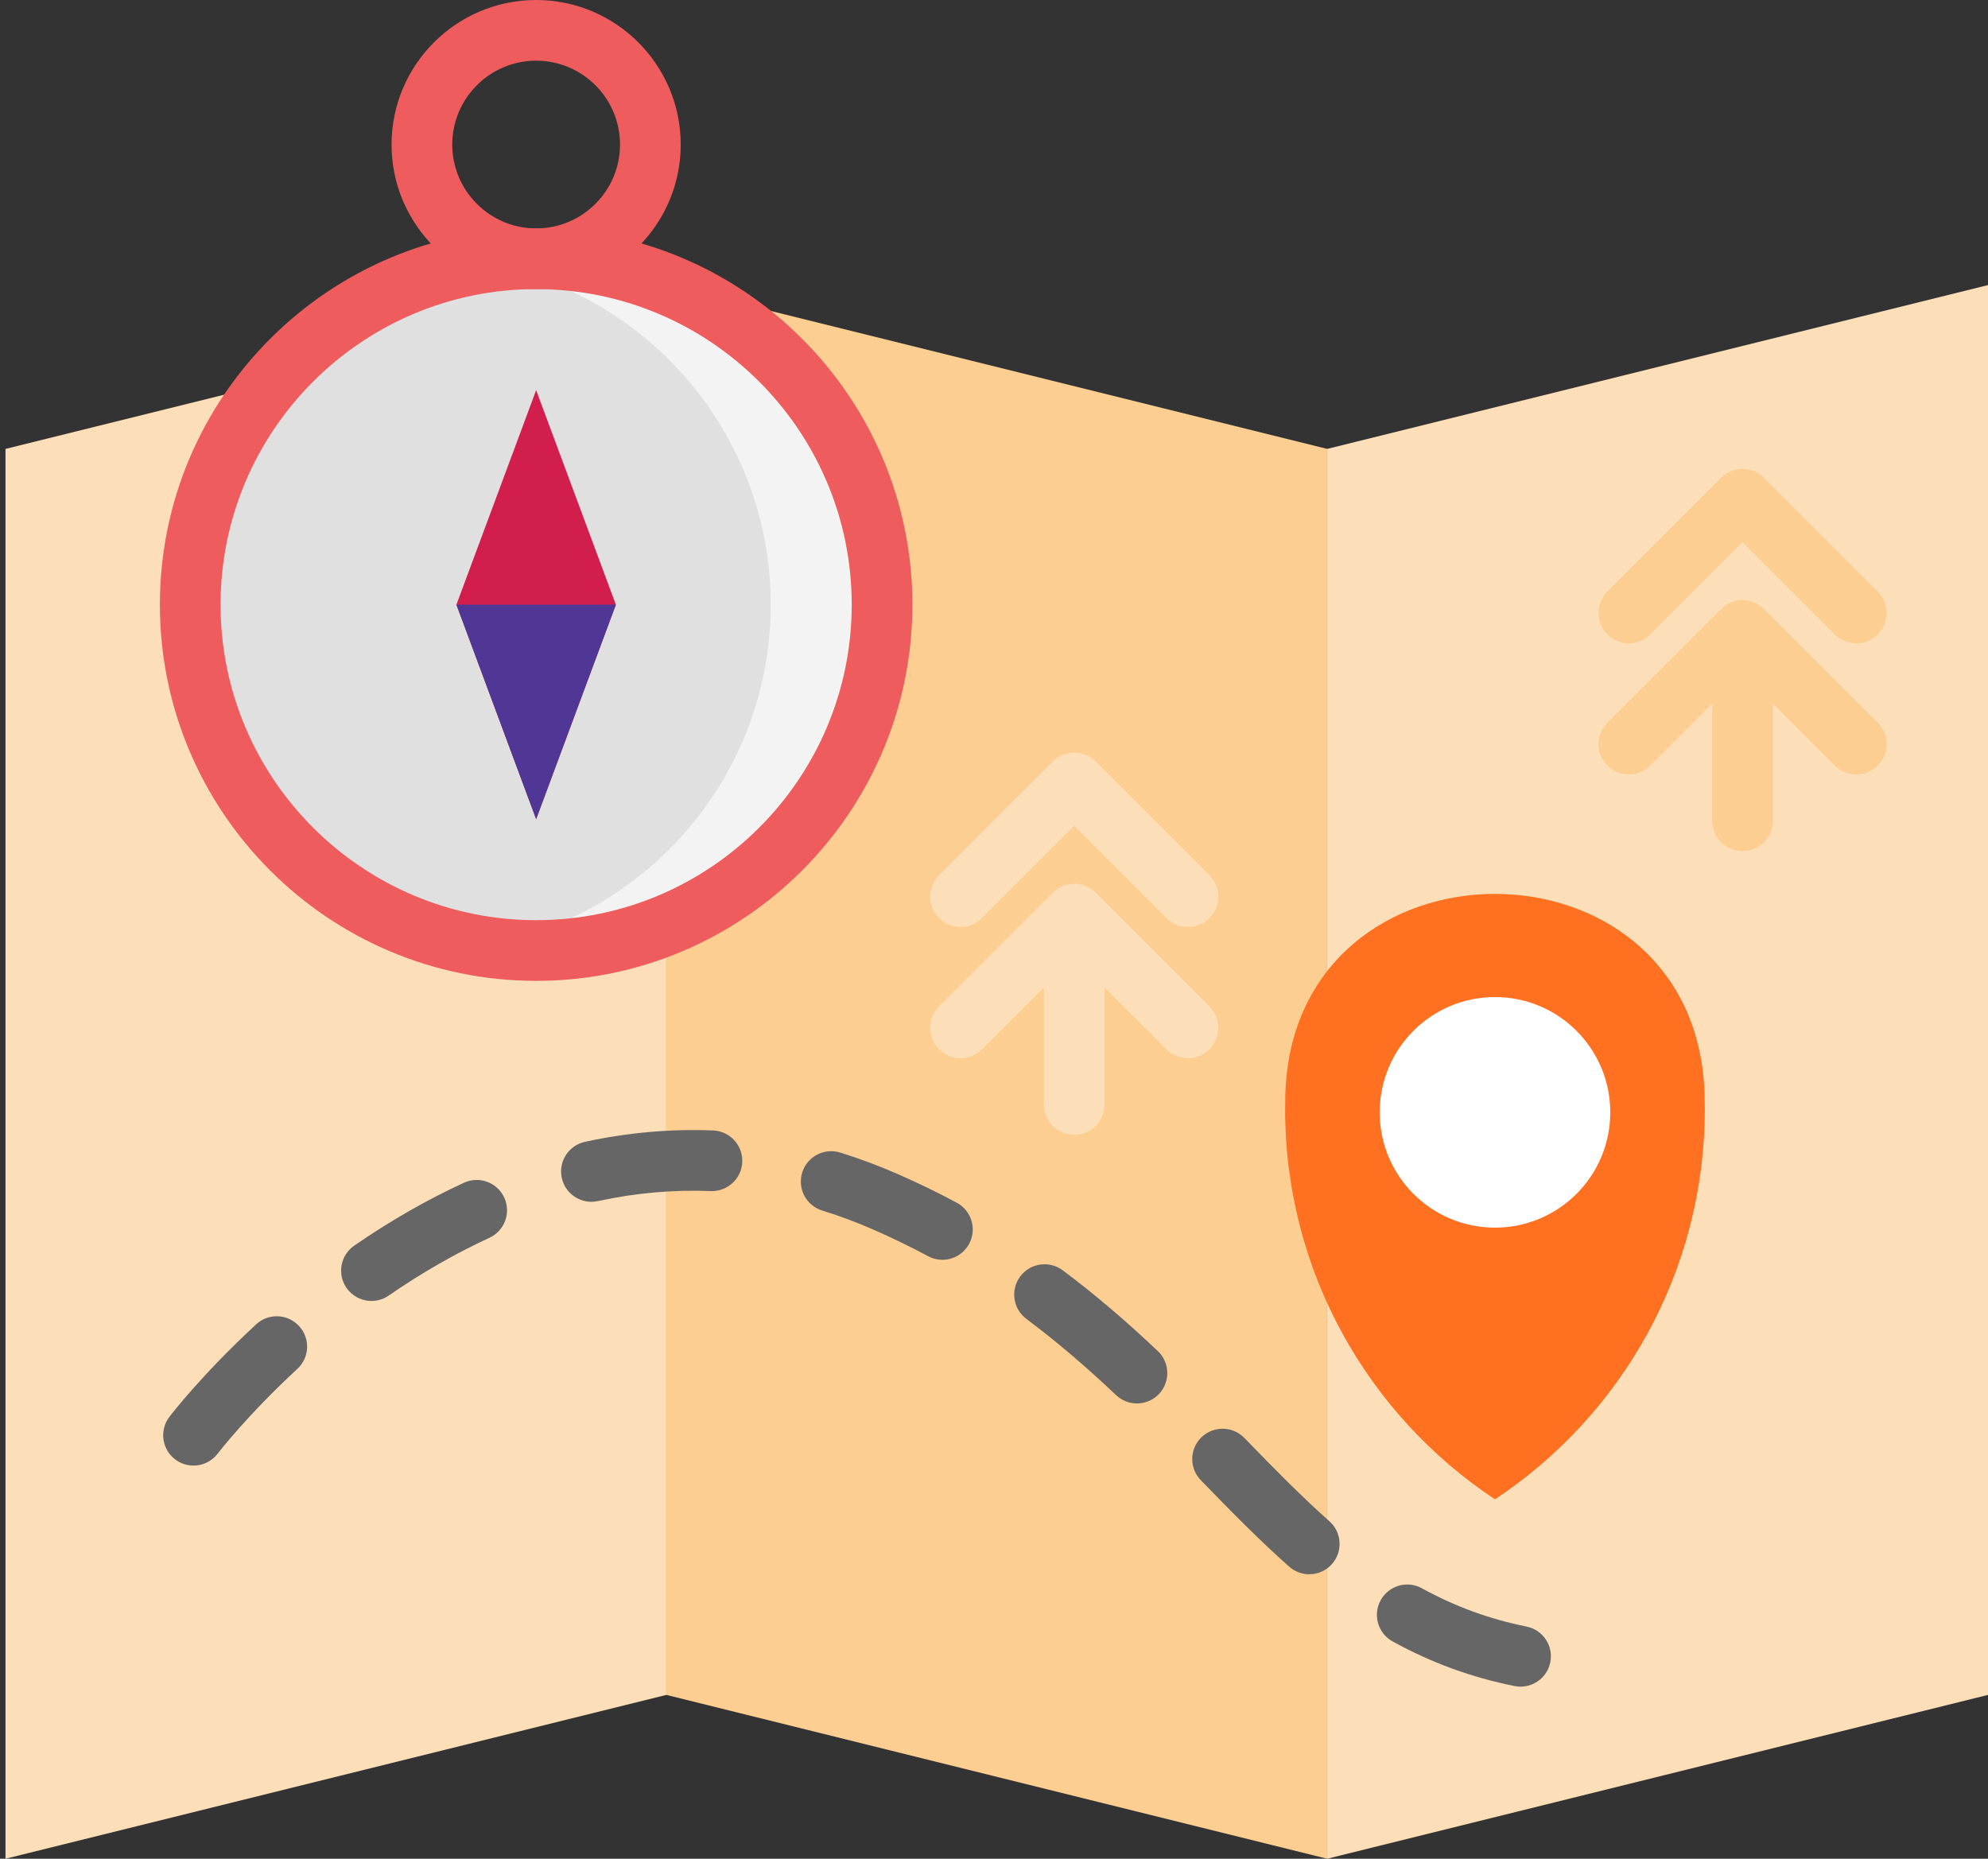 <svg width="77" height="72" viewBox="0 0 77 72" fill="none" xmlns="http://www.w3.org/2000/svg">
<rect x="0" y="0" width="77" height="72" fill="#333333" stroke="none"/>
<path d="M51.404 72L77 65.654V11.043L51.404 17.389V72Z" fill="#FCDFB8"/>
<path d="M25.809 65.654L51.404 72L51.404 17.388L25.809 11.043V65.654Z" fill="#FCCE92"/>
<path d="M0.213 72L25.809 65.654V11.043L0.213 17.389V72Z" fill="#FCDFB8"/>
<path d="M20.766 36.82C28.166 36.82 34.164 30.821 34.164 23.422C34.164 16.022 28.166 10.024 20.766 10.024C13.367 10.024 7.368 16.022 7.368 23.422C7.368 30.821 13.367 36.82 20.766 36.82Z" fill="#E0E0E0"/>
<path d="M34.164 23.422C34.164 30.82 28.165 36.819 20.765 36.819C20.03 36.819 19.311 36.759 18.609 36.645C24.984 35.615 29.851 30.087 29.851 23.422C29.851 16.757 24.984 11.228 18.609 10.197C19.311 10.083 20.03 10.023 20.765 10.023C28.165 10.023 34.164 16.022 34.164 23.422Z" fill="#F3F3F3"/>
<path d="M23.854 23.422L20.766 15.113L17.678 23.422L20.766 31.73L23.854 23.422Z" fill="#D11E4C"/>
<path d="M20.766 11.199C17.678 11.199 15.166 8.687 15.166 5.6C15.166 2.512 17.678 0 20.766 0C23.854 0 26.366 2.512 26.366 5.6C26.366 8.687 23.854 11.199 20.766 11.199ZM20.766 2.35C18.974 2.35 17.517 3.808 17.517 5.599C17.517 7.391 18.974 8.848 20.766 8.848C22.558 8.848 24.015 7.391 24.015 5.599C24.015 3.808 22.558 2.35 20.766 2.35Z" fill="#EF5C5E"/>
<path d="M49.776 42.959C49.776 49.274 53.007 54.833 57.904 58.079C62.8 54.833 66.031 49.274 66.031 42.959C66.031 42.762 66.028 42.565 66.022 42.369C65.691 32.045 50.116 32.045 49.785 42.369C49.779 42.565 49.776 42.762 49.776 42.959Z" fill="#FF7021"/>
<path d="M57.904 47.554C60.37 47.554 62.37 45.555 62.37 43.088C62.37 40.622 60.37 38.622 57.904 38.622C55.437 38.622 53.438 40.622 53.438 43.088C53.438 45.555 55.437 47.554 57.904 47.554Z" fill="white"/>
<path d="M58.895 65.334C58.819 65.334 58.741 65.327 58.663 65.311C56.985 64.974 55.441 64.409 53.94 63.583C53.371 63.27 53.163 62.556 53.476 61.987C53.789 61.418 54.503 61.21 55.072 61.523C56.361 62.232 57.687 62.717 59.126 63.006C59.762 63.134 60.175 63.754 60.047 64.39C59.934 64.949 59.444 65.334 58.895 65.334ZM50.71 60.981C50.432 60.981 50.154 60.883 49.93 60.684C48.781 59.664 47.701 58.565 46.51 57.337C46.058 56.871 46.069 56.127 46.535 55.675C47.001 55.223 47.745 55.234 48.197 55.7C49.355 56.893 50.402 57.96 51.491 58.927C51.976 59.358 52.02 60.101 51.589 60.586C51.357 60.848 51.034 60.981 50.71 60.981ZM7.495 56.771C7.247 56.771 6.997 56.693 6.784 56.531C6.268 56.138 6.167 55.402 6.56 54.885C6.61 54.819 7.811 53.249 9.922 51.299C10.399 50.858 11.143 50.888 11.583 51.365C12.024 51.842 11.994 52.586 11.517 53.026C9.569 54.825 8.442 56.294 8.431 56.308C8.199 56.612 7.849 56.771 7.495 56.771ZM44.036 54.364C43.746 54.364 43.456 54.257 43.229 54.042C42.025 52.902 40.888 51.937 39.755 51.09C39.234 50.701 39.128 49.965 39.516 49.444C39.905 48.925 40.641 48.818 41.161 49.206C42.369 50.109 43.574 51.132 44.845 52.335C45.316 52.781 45.336 53.525 44.89 53.997C44.659 54.241 44.348 54.364 44.036 54.364ZM14.388 50.394C14.015 50.394 13.648 50.217 13.42 49.886C13.051 49.352 13.186 48.62 13.72 48.251C15.113 47.291 16.544 46.47 17.972 45.814C18.562 45.543 19.26 45.801 19.531 46.391C19.802 46.98 19.544 47.678 18.954 47.949C17.648 48.55 16.336 49.302 15.054 50.186C14.851 50.327 14.618 50.394 14.388 50.394ZM36.501 48.8C36.314 48.8 36.123 48.755 35.947 48.66C35.268 48.296 34.561 47.953 33.848 47.639C33.187 47.349 32.513 47.097 31.846 46.891C31.226 46.699 30.879 46.041 31.071 45.421C31.263 44.8 31.921 44.454 32.541 44.645C33.293 44.878 34.05 45.161 34.792 45.487C35.562 45.825 36.324 46.195 37.057 46.588C37.629 46.895 37.844 47.607 37.538 48.179C37.326 48.575 36.92 48.8 36.501 48.8ZM22.907 46.553C22.366 46.553 21.879 46.178 21.759 45.627C21.621 44.993 22.024 44.367 22.658 44.229C24.313 43.87 25.994 43.722 27.624 43.79C28.273 43.817 28.776 44.364 28.75 45.013C28.723 45.661 28.171 46.164 27.526 46.138C26.094 46.079 24.617 46.209 23.157 46.526C23.073 46.545 22.989 46.553 22.907 46.553Z" fill="#666666"/>
<path d="M63.92 24.575L67.494 21.002L71.067 24.575C71.296 24.805 71.597 24.919 71.898 24.919C72.199 24.919 72.5 24.805 72.729 24.575C73.188 24.116 73.188 23.372 72.729 22.913L68.325 18.509C67.866 18.05 67.121 18.05 66.662 18.509L62.258 22.913C61.799 23.372 61.799 24.116 62.258 24.575C62.717 25.034 63.461 25.034 63.92 24.575Z" fill="#FCCE92"/>
<path d="M68.324 23.59C67.865 23.131 67.121 23.131 66.662 23.59L62.258 27.995C61.799 28.454 61.799 29.198 62.258 29.657C62.717 30.116 63.461 30.116 63.92 29.657L66.318 27.259V31.795C66.318 32.444 66.844 32.97 67.493 32.97C68.142 32.97 68.669 32.444 68.669 31.795V27.259L71.067 29.657C71.296 29.886 71.597 30.001 71.898 30.001C72.198 30.001 72.499 29.886 72.729 29.657C73.188 29.198 73.188 28.454 72.729 27.995L68.324 23.59Z" fill="#FCCE92"/>
<path d="M42.438 29.497C42.218 29.277 41.919 29.153 41.607 29.153C41.295 29.153 40.996 29.277 40.776 29.497L36.372 33.902C35.913 34.361 35.913 35.105 36.372 35.564C36.831 36.023 37.575 36.023 38.034 35.564L41.607 31.99L45.181 35.564C45.41 35.793 45.711 35.908 46.011 35.908C46.312 35.908 46.613 35.793 46.843 35.564C47.302 35.105 47.302 34.36 46.843 33.902L42.438 29.497Z" fill="#FCDFB8"/>
<path d="M42.438 34.579C41.979 34.12 41.235 34.12 40.776 34.579L36.372 38.983C35.913 39.442 35.913 40.186 36.372 40.645C36.831 41.104 37.575 41.104 38.034 40.645L40.432 38.247V42.783C40.432 43.432 40.958 43.958 41.607 43.958C42.256 43.958 42.782 43.432 42.782 42.783V38.247L45.181 40.645C45.41 40.875 45.711 40.989 46.011 40.989C46.312 40.989 46.613 40.875 46.843 40.645C47.302 40.186 47.302 39.442 46.843 38.983L42.438 34.579Z" fill="#FCDFB8"/>
<path d="M20.766 37.995C12.73 37.995 6.193 31.457 6.193 23.422C6.193 15.386 12.73 8.848 20.766 8.848C28.802 8.848 35.339 15.386 35.339 23.422C35.339 31.457 28.802 37.995 20.766 37.995ZM20.766 11.199C14.027 11.199 8.543 16.682 8.543 23.422C8.543 30.161 14.027 35.644 20.766 35.644C27.506 35.644 32.989 30.161 32.989 23.422C32.989 16.682 27.506 11.199 20.766 11.199Z" fill="#EF5C5E"/>
<path d="M23.854 23.422H17.678L20.766 31.73L23.854 23.422Z" fill="#503796"/>
</svg>
